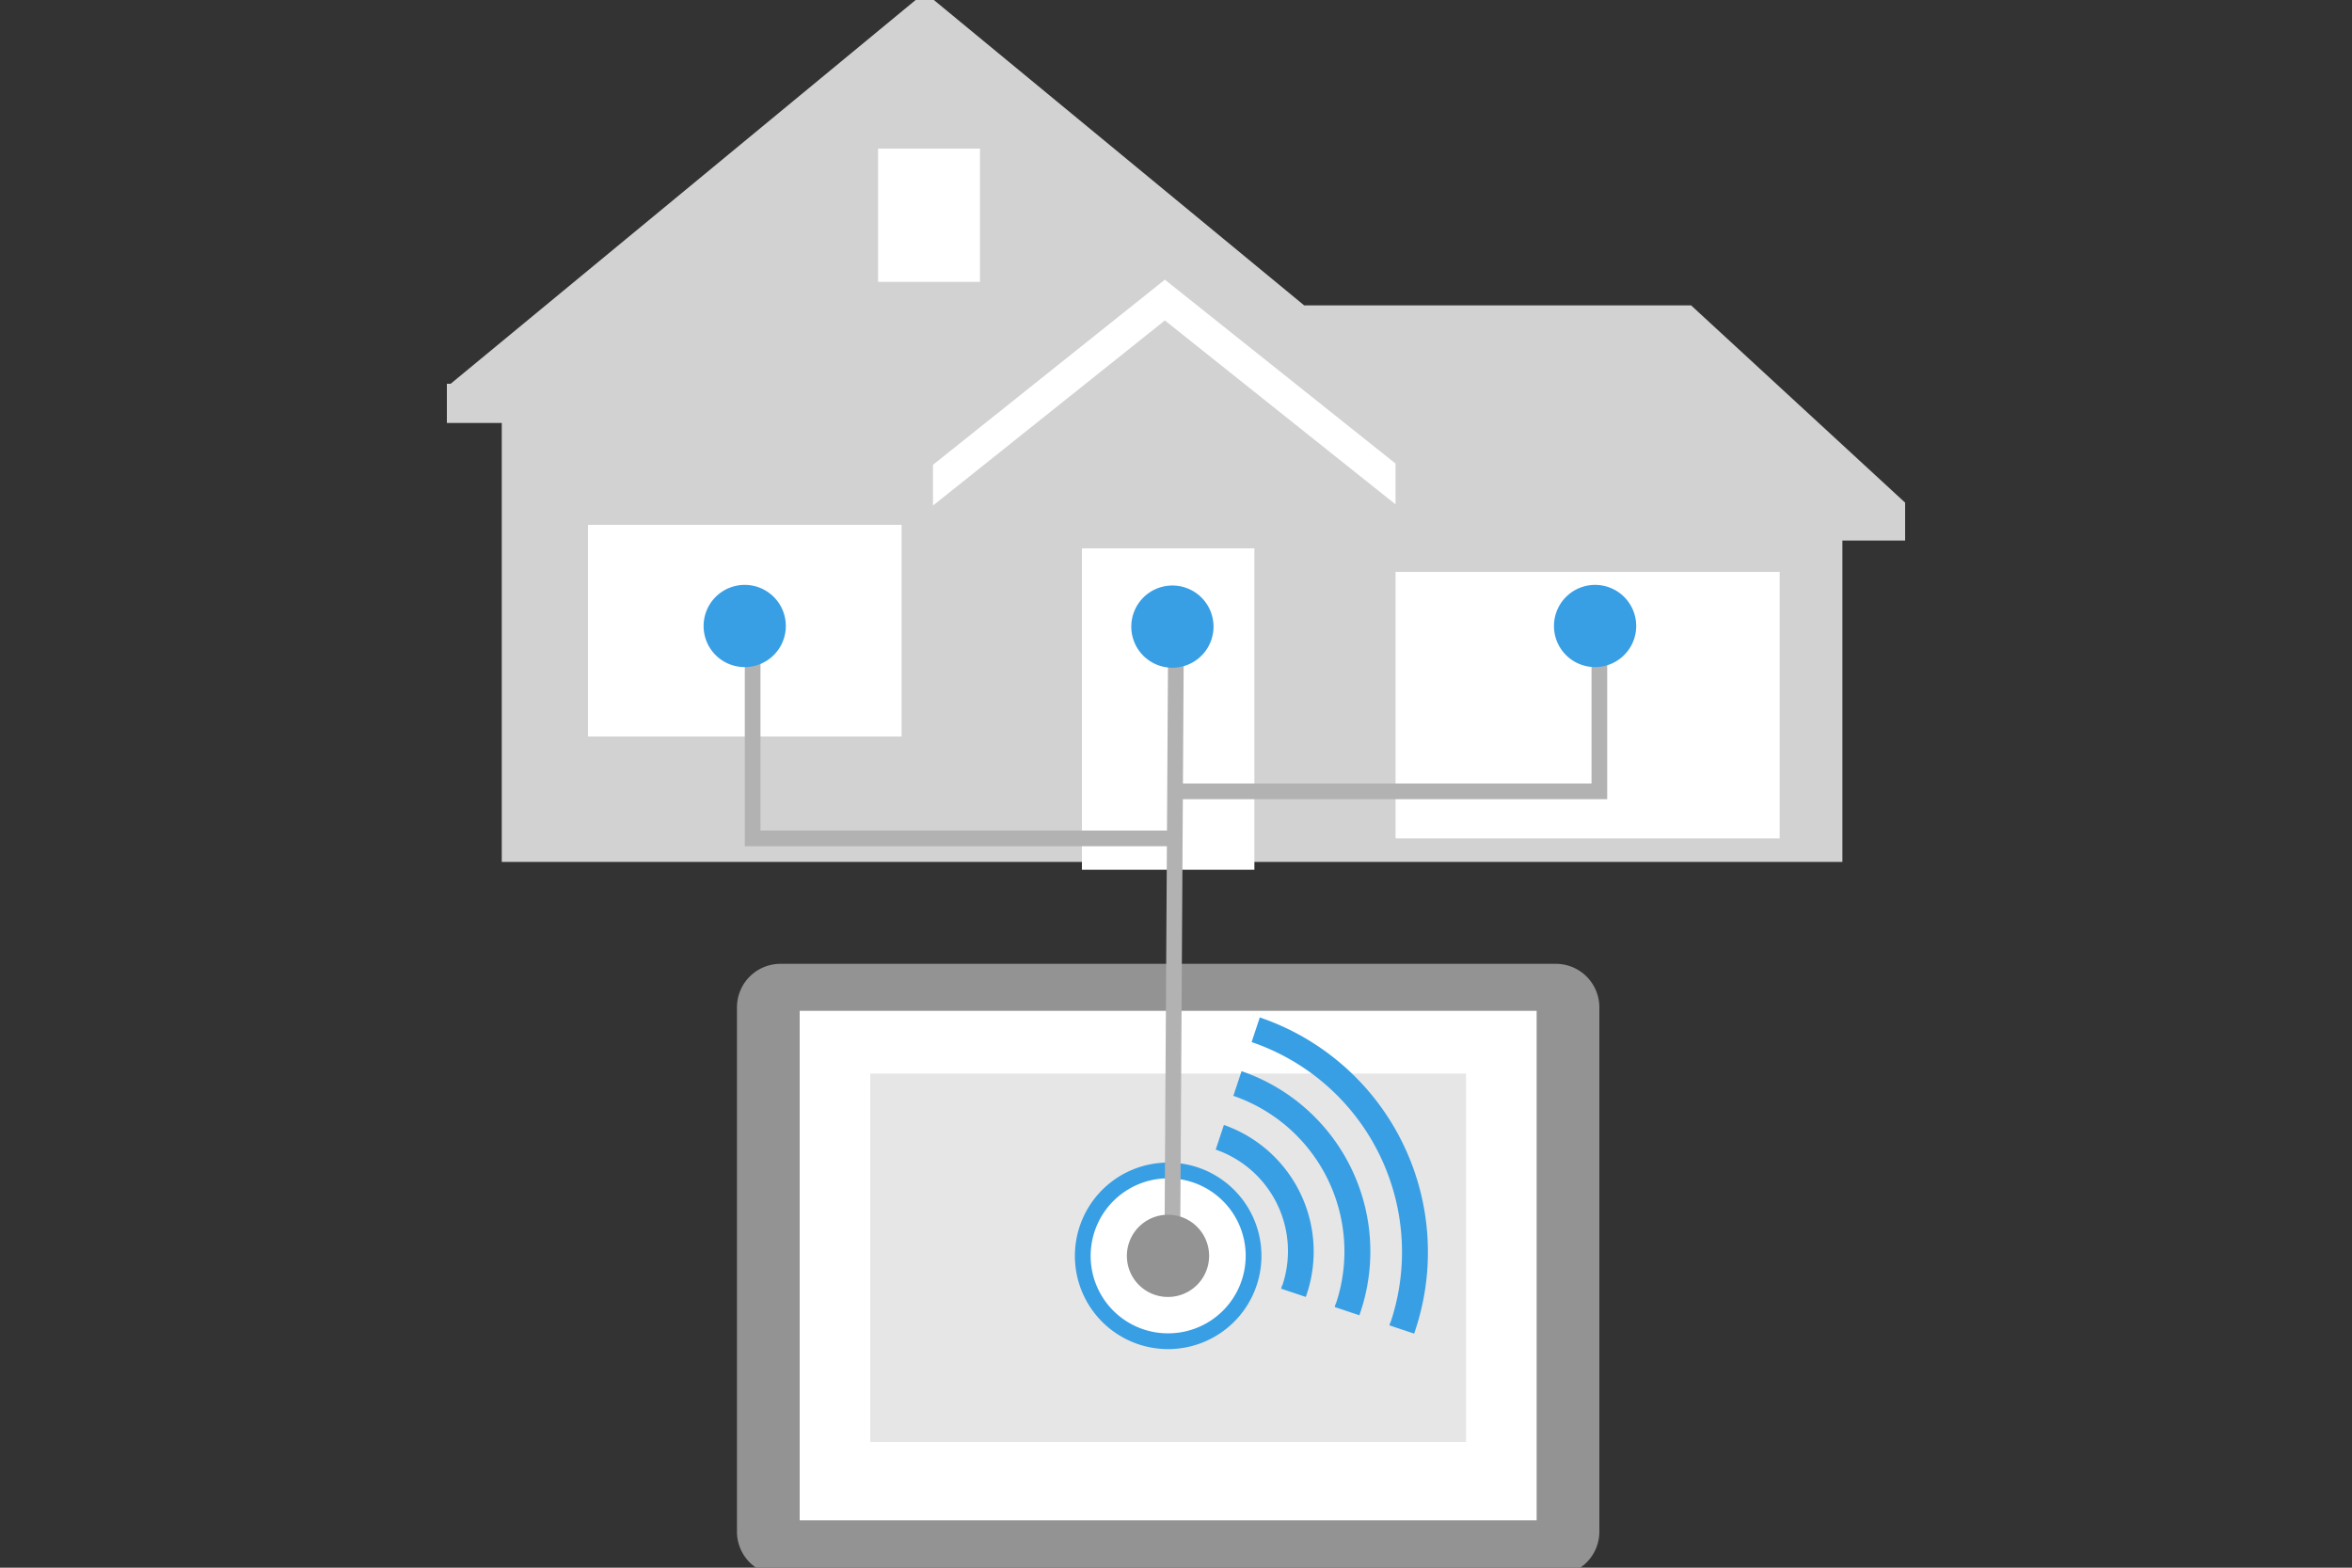 <svg id="Layer_1" data-name="Layer 1" xmlns="http://www.w3.org/2000/svg" viewBox="0 0 300 200"><rect x="0" y="0" width="300" height="200" fill="#333333" stroke="none"/><defs><style>.cls-1{fill:#d2d2d2;}.cls-2{fill:#939393;}.cls-3,.cls-7{fill:#fff;}.cls-4{fill:#e6e6e6;}.cls-5{fill:#389fe5;}.cls-6{fill:none;stroke:#b2b2b2;stroke-width:2px;}.cls-6,.cls-7{stroke-miterlimit:10;}.cls-7{stroke:#389fe5;stroke-width:2.01px;}</style></defs><title>prop-home-automation</title><g id="prop-home-automation"><g id="Group"><path id="Vector" class="cls-1" d="M243,64.125,215.7,38.958H166.345L117.953-.958,57.483,48.958H57v5h7v56H235v-41h8Z"/><path id="Vector_2" data-name="Vector 2" class="cls-2" d="M198.46,200.958H99.54A5.555,5.555,0,0,1,94,195.41v-66.9a5.556,5.556,0,0,1,5.54-5.549h98.92a5.556,5.556,0,0,1,5.54,5.549v66.9A5.555,5.555,0,0,1,198.46,200.958Z"/><path id="Vector_3" data-name="Vector 3" class="cls-3" d="M196,128.958H102v65h94Z"/><path id="Vector_4" data-name="Vector 4" class="cls-4" d="M187,136.958H111v47h76Z"/><path id="Vector_5" data-name="Vector 5" class="cls-3" d="M227,72.958H178v34h49Z"/><path id="Vector_6" data-name="Vector 6" class="cls-3" d="M160,69.958H138v41h22Z"/><path id="Vector_7" data-name="Vector 7" class="cls-3" d="M115,66.958H75v27h40Z"/><path id="Vector_8" data-name="Vector 8" class="cls-3" d="M125,18.958H112v17h13Z"/><path id="Vector_9" data-name="Vector 9" class="cls-3" d="M178,59.138,148.58,35.681,119,59.3v5.2l29.58-23.617L178,64.342Z"/><g id="Group_2" data-name="Group 2"><path id="Vector_10" data-name="Vector 10" class="cls-5" d="M159.643,132.946a28.292,28.292,0,0,1,17.757,35.66,1.155,1.155,0,0,0-.161.484l3.134,1.049A31.619,31.619,0,0,0,160.688,129.8Z"/><path id="Vector_11" data-name="Vector 11" class="cls-5" d="M156.11,143.516l-1.045,3.146a13.7,13.7,0,0,1,8.517,17.265,1.155,1.155,0,0,0-.161.484l3.134,1.049A17.125,17.125,0,0,0,156.11,143.516Z"/><path id="Vector_12" data-name="Vector 12" class="cls-5" d="M158.36,136.657l-1.045,3.147a20.99,20.99,0,0,1,13.1,26.462,1.141,1.141,0,0,0-.161.484l3.133,1.049A24.319,24.319,0,0,0,158.36,136.657Z"/></g><path id="Vector_13" data-name="Vector 13" class="cls-6" d="M96,79.958v27h54"/><path id="Vector_14" data-name="Vector 14" class="cls-5" d="M94.968,85.105a5.244,5.244,0,1,0-5.223-5.244A5.233,5.233,0,0,0,94.968,85.105Z"/><path id="Vector_15" data-name="Vector 15" class="cls-6" d="M204,80.958v20H150"/><path id="Vector_16" data-name="Vector 16" class="cls-5" d="M203.434,85.105a5.244,5.244,0,1,0-5.222-5.244A5.234,5.234,0,0,0,203.434,85.105Z"/><path id="Vector_17" data-name="Vector 17" class="cls-7" d="M148.957,171.107a10.892,10.892,0,1,0-10.847-10.891A10.869,10.869,0,0,0,148.957,171.107Z"/><path id="Vector_18" data-name="Vector 18" class="cls-6" d="M150,80.958l-.482,80"/><path id="Vector_19" data-name="Vector 19" class="cls-5" d="M149.52,85.186a5.244,5.244,0,1,0-5.222-5.244A5.234,5.234,0,0,0,149.52,85.186Z"/><path id="Vector_20" data-name="Vector 20" class="cls-2" d="M148.958,165.461a5.244,5.244,0,1,0-5.223-5.244A5.233,5.233,0,0,0,148.958,165.461Z"/></g></g></svg>